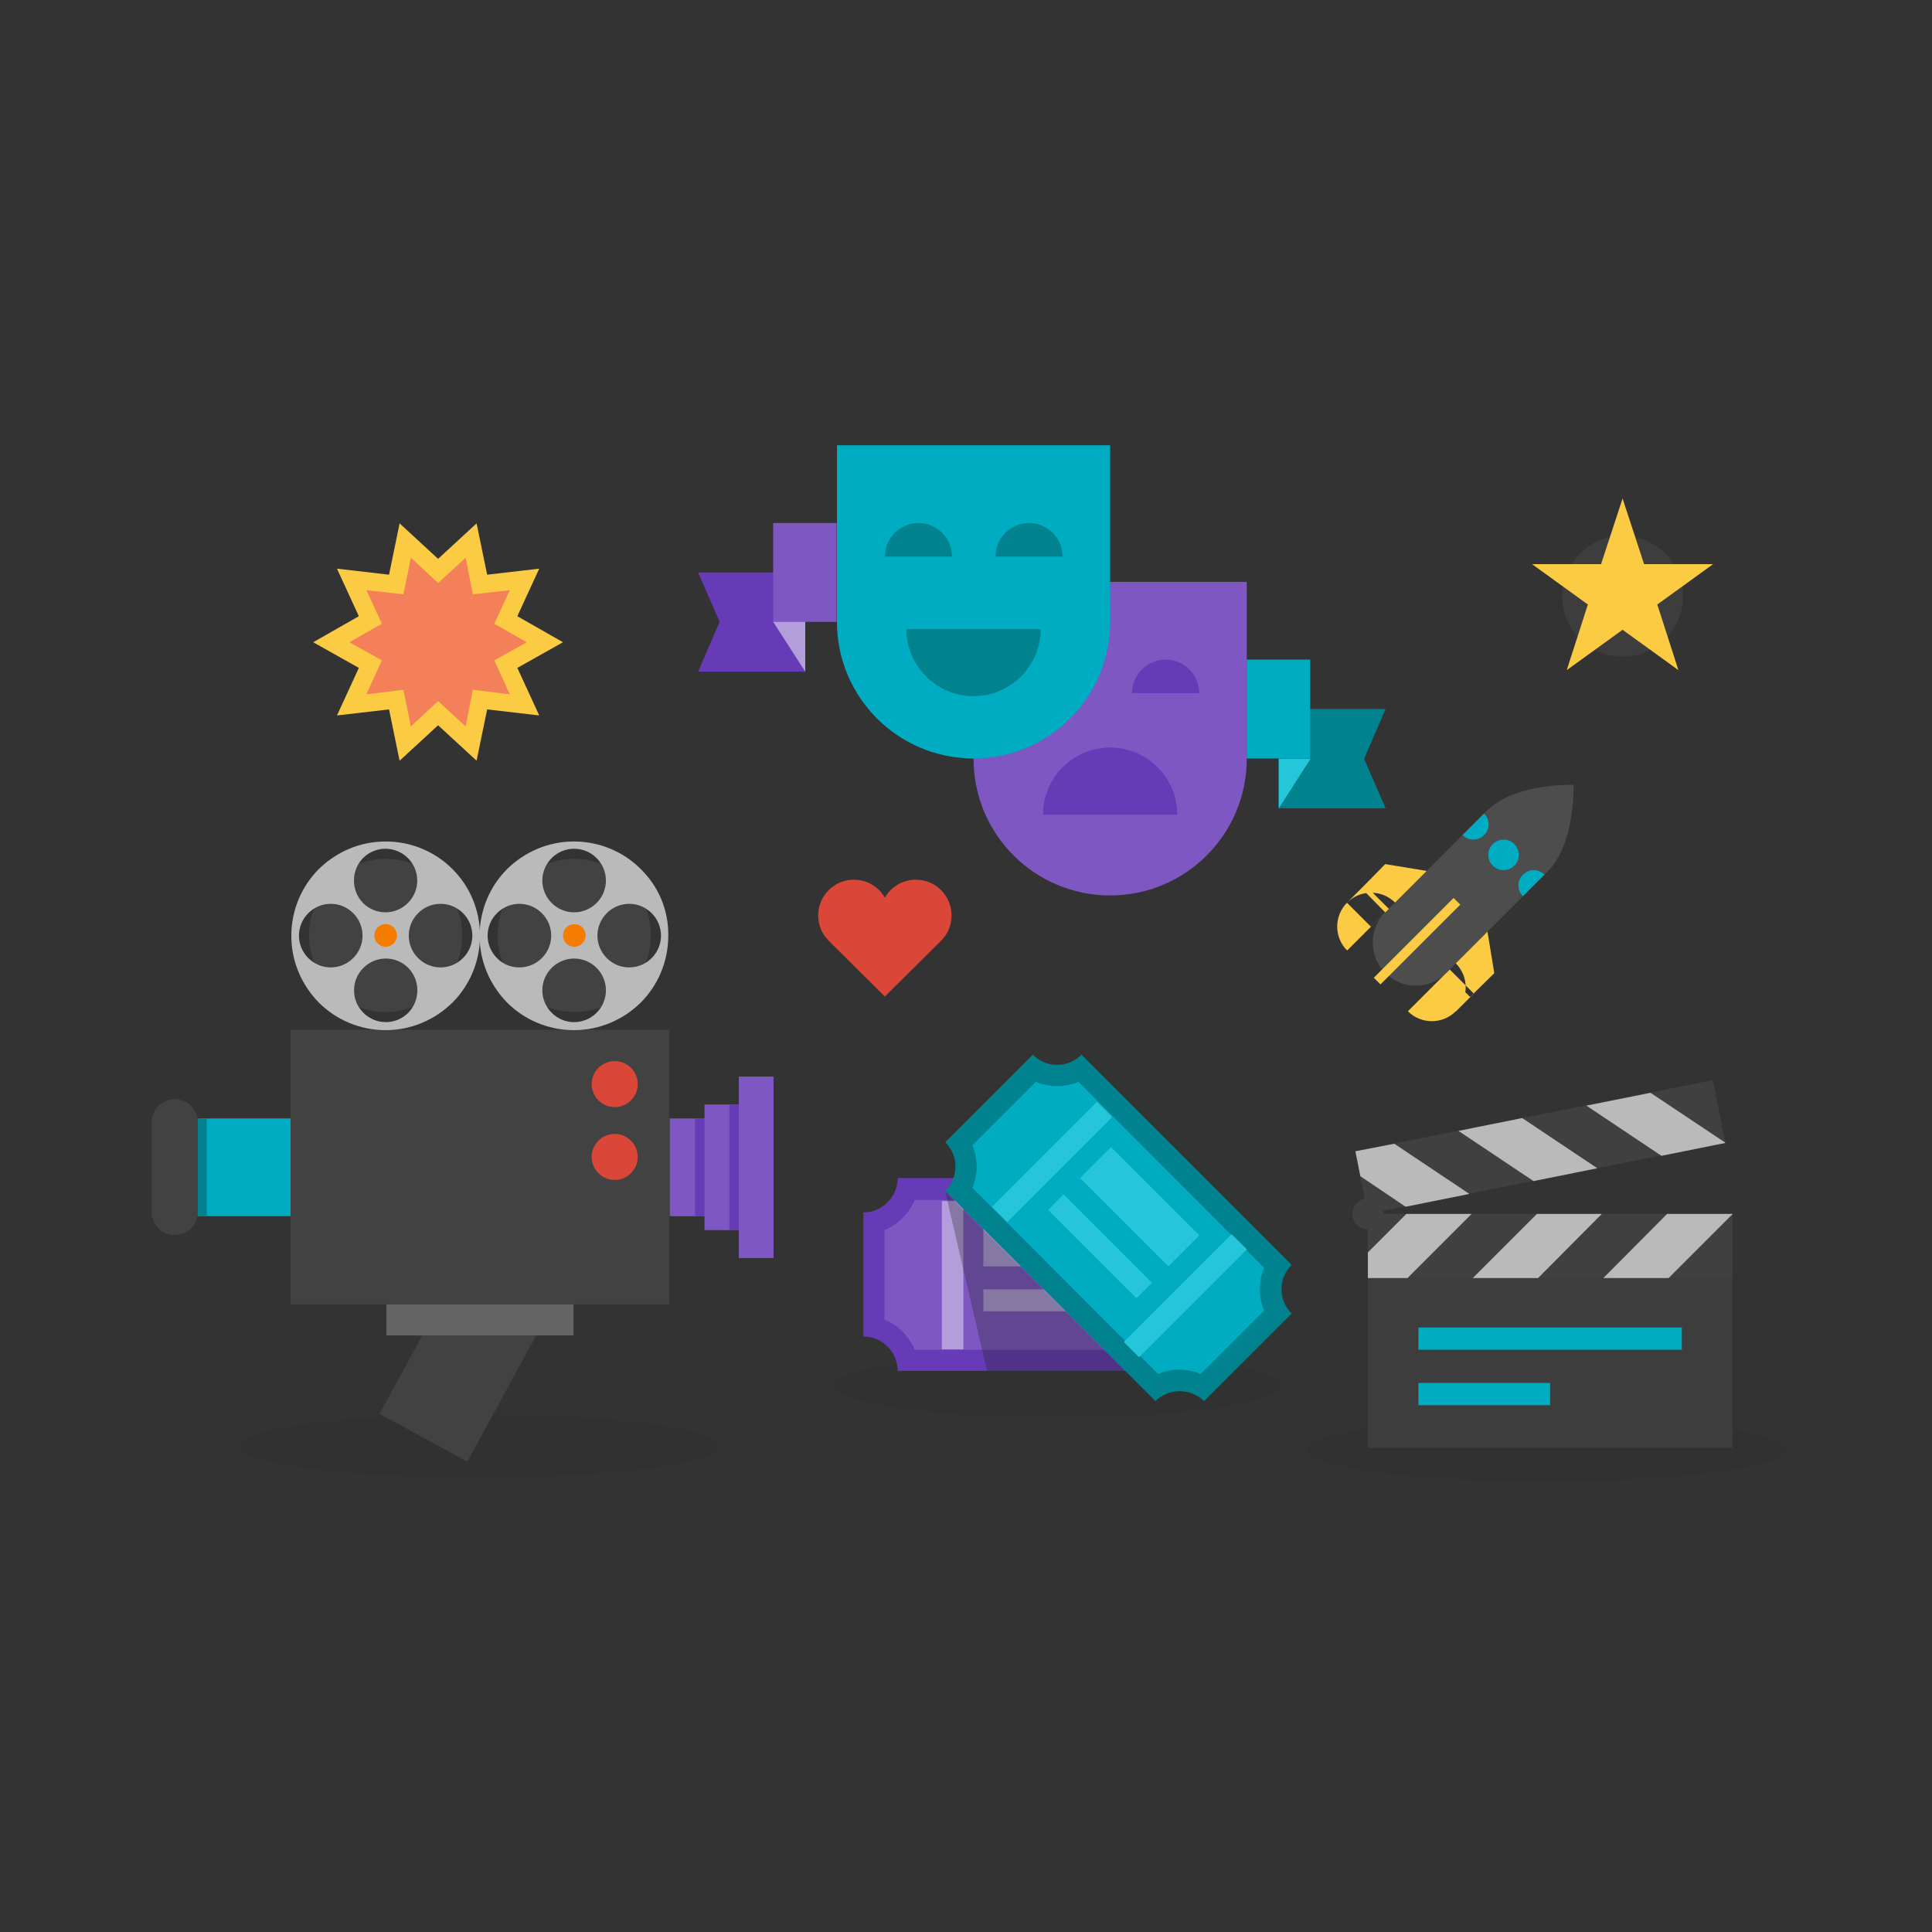 <?xml version="1.0" encoding="utf-8"?>
<!DOCTYPE svg PUBLIC "-//W3C//DTD SVG 1.1//EN" "http://www.w3.org/Graphics/SVG/1.1/DTD/svg11.dtd">
<svg version="1.1" id="Layer_1" xmlns="http://www.w3.org/2000/svg" xmlns:xlink="http://www.w3.org/1999/xlink" x="0px" y="0px" viewBox="0 0 512 512" enable-background="new 315 0 512 512" xml:space="preserve">
<rect x="0" y="0" width="512" height="512" fill="#333333" stroke="none"/>
<g id="entertainment">
<path fill="#FACB43" d="M116.1 148.1l10.2-9.4 2.8 13.6 13.8-1.6-5.8 12.6 12.1 6.9-12.1 6.8 5.8 12.6-13.8-1.6-2.8 13.6-10.2-9.4-10.2 9.4-2.8-13.6-13.8 1.6 5.8-12.6-12.1-6.8 12.1-6.9-5.8-12.6 13.8 1.6 2.8-13.6z"/>
<path fill="#F48059" d="M116.1 185.8l-7.2 6.7-2-9.7-9.8 1.2 4.1-9-8.6-4.8 8.6-4.9-4.1-8.9 9.8 1.1 2-9.7 7.2 6.7 7.3-6.7 1.9 9.7 9.8-1.1-4.1 8.9 8.6 4.9-8.6 4.8 4.1 9-9.8-1.2-1.9 9.7z"/>
<ellipse opacity=".1" fill="#212121" cx="126.9" cy="383.2" rx="63.5" ry="8.4"/>
<ellipse opacity=".1" fill="#212121" cx="409.9" cy="384.2" rx="63.5" ry="8.4"/>
<ellipse opacity=".1" fill="#212121" cx="280.2" cy="367.2" rx="59.1" ry="8.4"/>
<path fill="#00ACC1" d="M52.9 296.4h24.3v25.9h-24.3z"/>
<path fill="#00838F" d="M52.3 296.4h2.5v25.9h-2.5z"/>
<path fill="#7E57C2" d="M177.5 296.4h9.2v25.9h-9.2zM186.7 292.7h9.2v33.3h-9.2zM195.8 285.3h9.2v48.1h-9.2z"/>
<path fill="#673AB7" d="M184.2 296.4h2.5v25.9h-2.5zM193.3 292.7h2.5v33.3h-2.5z"/>
<path fill="#424242" d="M119.196 340.523l23.267 12.686-18.621 34.154-23.267-12.686zM122.5 247.9c0 11.2-9.1 20.3-20.3 20.3-11.2 0-20.3-9.1-20.3-20.3 0-11.2 9.1-20.3 20.3-20.3 11.2 0 20.3 9.1 20.3 20.3zM52.4 321.2c0 3.4-2.7 6.1-6.1 6.1-3.4 0-6.1-2.7-6.1-6.1v-23.8c0-3.4 2.7-6.1 6.1-6.1 3.4 0 6.1 2.7 6.1 6.1v23.8z"/>
<path fill="#646464" d="M102.4 345.5h49.6v8.4h-49.6z"/>
<path fill="#424242" d="M77 272.9h100.4v72.8h-100.4z"/>
<circle fill="#DA4637" cx="162.9" cy="287.3" r="6.1"/>
<circle fill="#DA4637" cx="162.9" cy="306.6" r="6.1"/>
<path fill="#BABABA" d="M119.9 230.3c-4.5-4.5-10.8-7.3-17.7-7.3s-13.1 2.8-17.7 7.3c-4.5 4.5-7.3 10.8-7.3 17.7 0 6.9 2.8 13.1 7.3 17.7 4.5 4.5 10.8 7.3 17.7 7.3s13.1-2.8 17.7-7.3c4.5-4.5 7.3-10.8 7.3-17.7 0-7-2.8-13.2-7.3-17.7zm-23.7-2.9c3.3-3.3 8.6-3.3 11.9 0 3.3 3.3 3.3 8.6 0 11.9-3.3 3.3-8.6 3.3-11.9 0-3.2-3.3-3.2-8.6 0-11.9zm-14.5 26.5c-3.3-3.3-3.3-8.6 0-11.9 3.3-3.3 8.6-3.3 11.9 0 3.3 3.3 3.3 8.6 0 11.9s-8.6 3.3-11.9 0zm26.5 14.5c-3.3 3.3-8.6 3.3-11.9 0-3.3-3.3-3.3-8.6 0-11.9 3.3-3.3 8.6-3.3 11.9 0 3.2 3.3 3.2 8.6 0 11.9zm2.6-14.5c-3.3-3.3-3.3-8.6 0-11.9 3.3-3.3 8.6-3.3 11.9 0 3.3 3.3 3.3 8.6 0 11.9-3.3 3.3-8.6 3.3-11.9 0z"/>
<circle fill="#F57C00" cx="102.2" cy="247.9" r="3"/>
<path fill="#424242" d="M172.5 247.9c0 11.2-9.1 20.3-20.3 20.3-11.2 0-20.3-9.1-20.3-20.3 0-11.2 9.1-20.3 20.3-20.3 11.2 0 20.3 9.1 20.3 20.3z"/>
<path fill="#BABABA" d="M169.8 230.3c-4.5-4.5-10.8-7.3-17.7-7.3-6.9 0-13.1 2.8-17.7 7.3-4.5 4.5-7.3 10.8-7.3 17.7 0 6.9 2.8 13.1 7.3 17.7 4.5 4.5 10.8 7.3 17.7 7.3 6.9 0 13.1-2.8 17.7-7.3 4.5-4.5 7.3-10.8 7.3-17.7.1-7-2.7-13.2-7.3-17.7zm-23.6-2.9c3.3-3.3 8.6-3.3 11.9 0 3.3 3.3 3.3 8.6 0 11.9-3.3 3.3-8.6 3.3-11.9 0-3.3-3.3-3.3-8.6 0-11.9zm-14.5 26.5c-3.3-3.3-3.3-8.6 0-11.9 3.3-3.3 8.6-3.3 11.9 0 3.3 3.3 3.3 8.6 0 11.9-3.3 3.3-8.7 3.3-11.9 0zm26.4 14.5c-3.3 3.3-8.6 3.3-11.9 0s-3.3-8.6 0-11.9c3.3-3.3 8.6-3.3 11.9 0 3.3 3.3 3.3 8.6 0 11.9zm2.7-14.5c-3.3-3.3-3.3-8.6 0-11.9 3.3-3.3 8.6-3.3 11.9 0 3.3 3.3 3.3 8.6 0 11.9-3.3 3.3-8.6 3.3-11.9 0z"/>
<circle fill="#F57C00" cx="152.2" cy="247.9" r="3"/>
<path fill="#3D3D3D" d="M362.5 321.7h96.6v62h-96.6z"/>
<path fill="#404040" d="M362.5 321.7h96.6v16.9h-96.6z"/>
<path fill="#00ACC1" d="M375.9 351.8h69.8v5.9h-69.8zM375.9 366.5h34.9v5.9h-34.9z"/>
<g fill="#BABABA">
<path d="M372.7 321.7l-10.2 10.2v6.8h10.5l17-17zM407.3 321.7l-17 17h17.3l16.9-17zM459.1 321.7h-17.3l-16.9 17h17.3l16.9-16.9z"/>
</g>
<path fill="#404040" d="M359.175 305.094l94.745-18.847 3.297 16.576-94.745 18.847z"/>
<g fill="#BABABA">
<path d="M372.5 319.8l-12-8.1-1.3-6.6 10.3-2 19.9 13.3zM406.4 313l-19.9-13.3 16.9-3.4 19.9 13.3zM457.2 302.9l-16.9 3.4-19.9-13.3 17-3.4 19.8 13.2z"/>
</g>
<circle fill="#404040" cx="362.5" cy="321.7" r="4.1"/>
<path fill="#00838F" d="M367.2 187.9h-28.4v26.3h28.4l-5.7-13.1z"/>
<circle fill="#7E57C2" cx="294.2" cy="201.1" r="36.2"/>
<path fill="#7E57C2" d="M258 154.2h72.4v46.9h-72.4z"/>
<path fill="#673AB7" d="M312 215.9c0-9.8-8-17.8-17.8-17.8s-17.8 8-17.8 17.8h35.6zM317.8 183.7c0-4.9-4-8.9-8.9-8.9s-8.9 4-8.9 8.9h17.8z"/>
<path fill="#fff" d="M288.5 183.7c0-4.9-4-8.9-8.9-8.9s-8.9 4-8.9 8.9h17.8z"/>
<path fill="#00ACC1" d="M330.4 174.8h16.8v26.2h-16.8z"/>
<path fill="#673AB7" d="M185 151.7h28.4v26.3h-28.4l5.7-13.2z"/>
<path fill="#7E57C2" d="M204.9 138.6h16.8v26.2h-16.8z"/>
<circle fill="#00ACC1" cx="258" cy="164.8" r="36.2"/>
<path fill="#00ACC1" d="M221.8 118h72.4v46.9h-72.4z"/>
<path fill="#00838F" d="M240.2 166.7c0 9.8 8 17.8 17.8 17.8s17.8-8 17.8-17.8h-35.6zM281.6 147.5c0-4.9-4-8.9-8.9-8.9s-8.9 4-8.9 8.9h17.8zM252.3 147.5c0-4.9-4-8.9-8.9-8.9s-8.9 4-8.9 8.9h17.8z"/>
<path fill="#B39DDB" d="M204.9 164.8l8.5 13.2v-13.2z"/>
<path fill="#26C6DA" d="M347.3 201.1l-8.4 13.1v-13.1z"/>
<path fill="#DA4637" d="M249.4 235.9c-3.7-3.7-9.7-3.7-13.4 0-.6.6-1.1 1.3-1.5 2-.4-.7-.9-1.4-1.5-2-3.7-3.7-9.7-3.7-13.4 0-3.7 3.7-3.7 9.7 0 13.4l14.9 14.8 14.9-14.8c3.7-3.7 3.7-9.7 0-13.4z"/>
<path fill="#673AB7" d="M325.7 354.2v-32.9c-5 0-9.1-4.1-9.1-9.1h-78.7c0 5-4.1 9.1-9.1 9.1v32.9c5 0 9.1 4.1 9.1 9.1h78.7c-.1-5 4-9.1 9.1-9.1z"/>
<path fill="#7E57C2" d="M242.4 357.7c-1.5-3.6-4.4-6.5-8-8v-23.7c3.6-1.5 6.5-4.4 8-8h69.6c1.5 3.6 4.4 6.5 8 8v23.7c-3.6 1.5-6.5 4.4-8 8h-69.6z"/>
<path fill="#B39DDB" d="M260.6 324h33.1v11.6h-33.1zM260.6 341.7h33.1v5.8h-33.1zM249.6 318.3h5.7v39.3h-5.7zM299.5 317.7h5.7v40.4h-5.7z"/>
<path fill="#00838F" d="M319.1 371.3l23.2-23.2c-3.6-3.6-3.6-9.3 0-12.9l-55.7-55.7c-3.6 3.6-9.3 3.6-12.9 0l-23.2 23.2c3.6 3.6 3.6 9.3 0 12.9l55.7 55.7c3.5-3.5 9.3-3.5 12.9 0z"/>
<path fill="#00ACC1" d="M257.7 314.8c1.5-3.6 1.5-7.7 0-11.3l16.8-16.8c3.6 1.5 7.7 1.5 11.3 0l49.2 49.3c-1.5 3.6-1.5 7.7 0 11.3l-16.8 16.8c-3.6-1.5-7.7-1.5-11.3 0l-49.2-49.3z"/>
<path fill="#26C6DA" d="M294.425 303.991l23.405 23.405-8.202 8.202-23.405-23.405zM281.87 316.53l23.405 23.405-4.101 4.101-23.405-23.405zM262.898 319.821l27.789-27.789 4.03 4.03-27.789 27.789zM297.832 355.643l28.567-28.567 4.03 4.03-28.567 28.567z"/>
<path fill="#4D4D4D" d="M410.1 231c-4.4 4.4-11.6 4.4-16.1 0-4.4-4.4-4.4-11.6 0-16.1 7.5-7.5 23-6.9 23-6.9s.6 15.5-6.9 23zM393.978 214.88l16.122 16.122-26.87 26.87-16.122-16.122z"/>
<circle fill="#4D4D4D" cx="375.2" cy="249.8" r="11.4"/>
<path fill="#FACB43" d="M367.1 229l11 1.8-11 11-6.3-6.4zM363.325 245.601l-6.364-6.364 4.738-4.738 6.364 6.364zM369.7 239.2c-3.5-3.5-9.2-3.5-12.7 0s-3.5 9.2 0 12.7l12.7-12.7zM396 257.9l-1.8-11-11 11 6.4 6.3zM384.205 256.94l6.364 6.364-4.738 4.738-6.364-6.364zM385.8 255.3c3.5 3.5 3.5 9.2 0 12.7s-9.2 3.5-12.7 0l12.7-12.7zM385.219 237.968l1.768 1.768-21.142 21.142-1.768-1.768z"/>
<path fill="#00ACC1" d="M393.3 215.6c1.6 1.6 1.6 4.2 0 5.7-1.6 1.6-4.2 1.6-5.7 0l5.7-5.7zM403.6 237.5c-1.6-1.6-1.6-4.2 0-5.7 1.6-1.6 4.2-1.6 5.7 0l-5.7 5.7zM395.6 229.4c-1.6-1.6-1.6-4.2 0-5.7 1.6-1.6 4.2-1.6 5.7 0l-5.7 5.7zM401.3 223.7c1.6 1.6 1.6 4.2 0 5.7-1.6 1.6-4.2 1.6-5.7 0l5.7-5.7z"/>
<circle fill="#3D3D3D" cx="430" cy="158" r="16"/>
<path fill="#FACB43" d="M430 132.1l5.7 17.4h18.3l-14.8 10.7 5.6 17.4-14.8-10.7-14.8 10.7 5.6-17.4-14.8-10.7h18.3z"/>
<path opacity=".3" fill="#212121" d="M250.5 315.8l11.1 47.6h36.6z"/>
<path fill="none" d="M0 0h512v512h-512z"/>
</g>
</svg>
